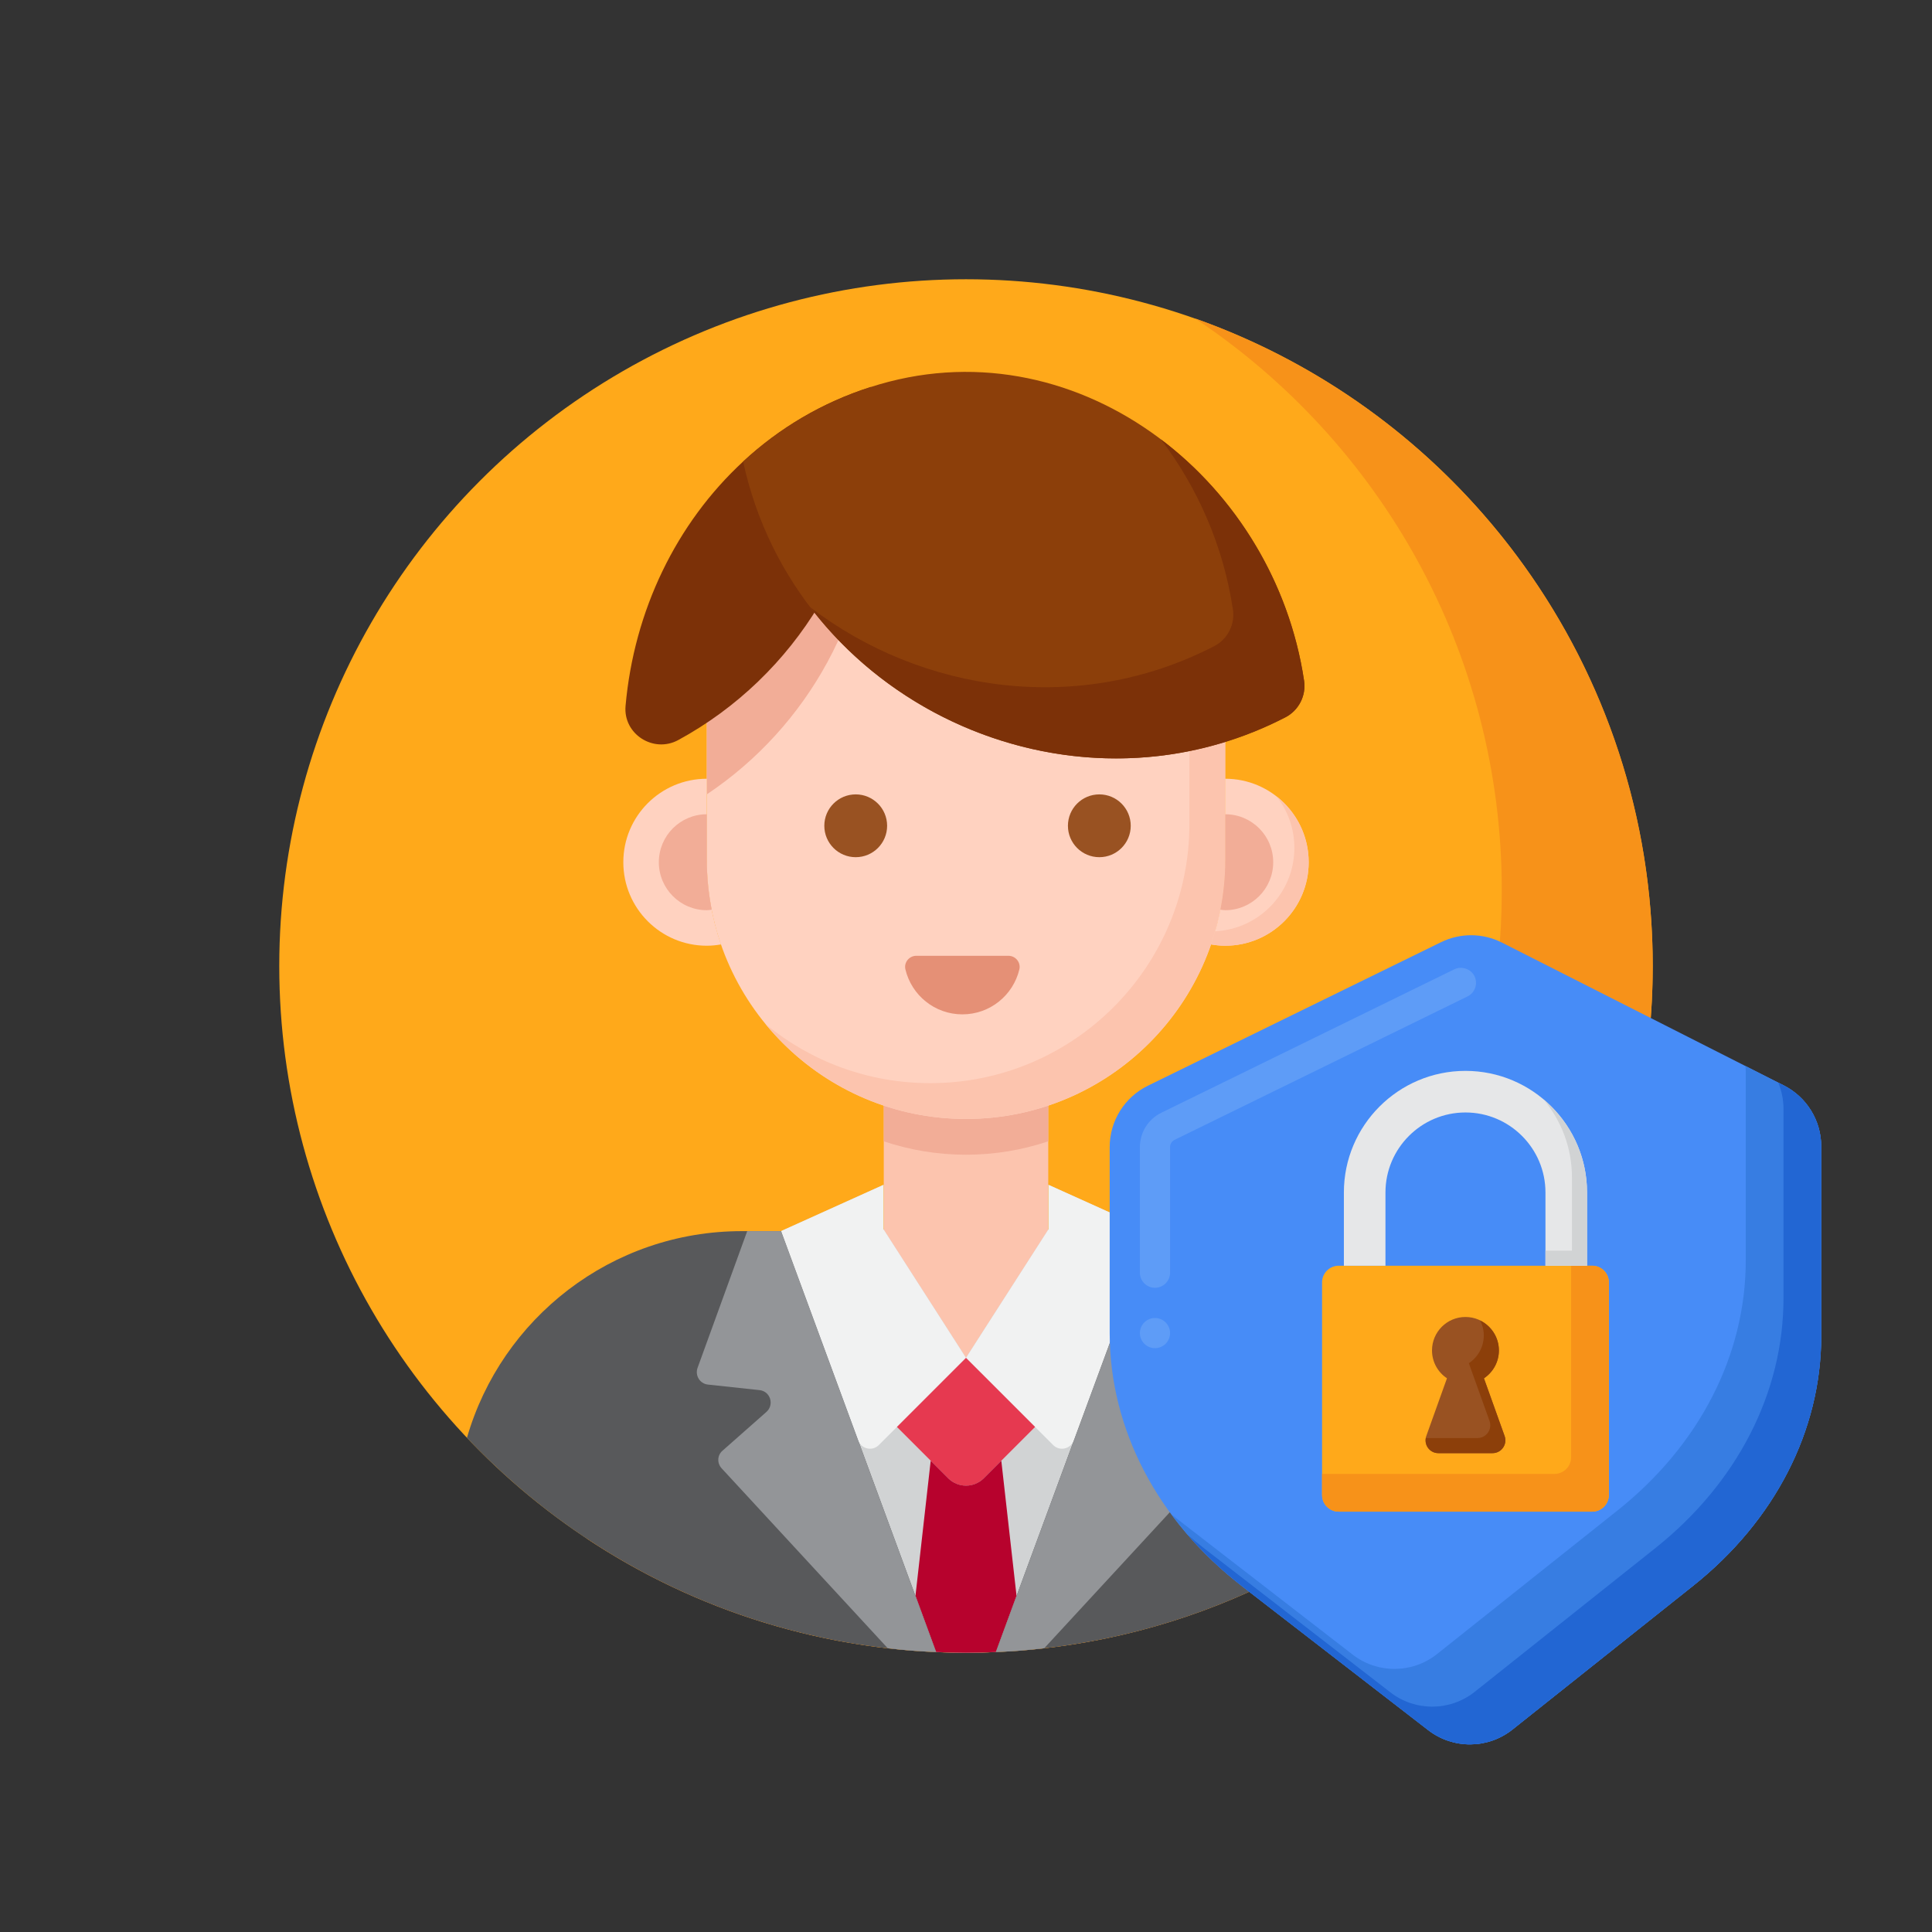 <svg id="Layer_1" height="512" viewBox="0 0 256 256" width="512" xmlns="http://www.w3.org/2000/svg"><rect x="0" y="0" width="256" height="256" fill="#333333" stroke="none"/><g><g><g><circle cx="128" cy="127.999" fill="#ffa91a" r="90.996"/></g><g><path d="m158.341 42.191c24.504 16.305 40.654 44.168 40.654 75.808 0 50.256-40.74 90.996-90.996 90.996-10.64 0-20.851-1.832-30.342-5.188 14.418 9.594 31.725 15.188 50.342 15.188 50.256 0 90.996-40.74 90.996-90.996.001-39.616-25.318-73.313-60.654-85.808z" fill="#f79219"/></g><g><g><g><g><path d="m194.127 190.517c-5.187 5.489-11.053 10.336-17.465 14.391-14.07 8.921-30.762 14.089-48.662 14.089-26.047 0-49.529-10.94-66.127-28.48 4.564-15.824 19.144-27.386 36.44-27.386h59.375c17.295 0 31.875 11.562 36.439 27.386z" fill="#58595b"/></g><g><path d="m176.662 204.908v-13.335c0-10.996-4.696-20.917-12.184-27.839 14.24 2.584 25.708 13.09 29.65 26.783-5.188 5.489-11.054 10.336-17.466 14.391z" fill="#414042"/></g></g><g><g><path d="m117.103 142.798v26.97c0 2.087.599 4.129 1.726 5.885 4.288 6.683 14.055 6.683 18.344 0 1.127-1.756 1.726-3.799 1.726-5.885v-26.97z" fill="#fcc4ae"/></g><g><g><path d="m117.103 151.231c3.425 1.146 7.086 1.775 10.897 1.775 3.811 0 7.473-.63 10.898-1.776v-8.433h-21.795z" fill="#f2ad97"/></g><g><path d="m128 148.265c-18.968 0-34.345-15.377-34.345-34.345v-17.828c0-18.968 15.377-34.345 34.345-34.345 18.968 0 34.345 15.377 34.345 34.345v17.828c-.001 18.968-15.377 34.345-34.345 34.345z" fill="#ffd2c0"/></g><g><path d="m93.655 96.092v9.166c13.383-8.934 21.945-24.177 21.892-40.89 0-.098-.001-.195-.002-.292-12.811 4.987-21.89 17.441-21.89 32.016z" fill="#f2ad97"/></g><g><path d="m149.798 69.553c4.876 5.93 7.805 13.522 7.805 21.798v17.828c0 18.968-15.377 34.345-34.345 34.345-8.277 0-15.869-2.929-21.798-7.805 6.299 7.66 15.848 12.546 26.54 12.546 18.968 0 34.345-15.377 34.345-34.345v-17.828c-.001-10.691-4.887-20.241-12.547-26.539z" fill="#fcc4ae"/></g><g><path d="m93.656 113.92v-10.733c-6.11 0-11.063 4.953-11.063 11.063s4.953 11.063 11.063 11.063c.644 0 1.271-.067 1.885-.172-1.216-3.518-1.885-7.29-1.885-11.221z" fill="#ffd2c0"/></g><g><path d="m162.344 103.187v10.733c0 3.931-.669 7.703-1.885 11.221.614.106 1.241.172 1.885.172 6.11 0 11.063-4.953 11.063-11.063s-4.953-11.063-11.063-11.063z" fill="#ffd2c0"/></g><g><path d="m169.161 105.537c1.472 1.879 2.349 4.245 2.349 6.817 0 5.922-4.653 10.756-10.502 11.049-.168.586-.352 1.166-.55 1.738.614.106 1.241.172 1.885.172 6.11 0 11.063-4.953 11.063-11.063.001-3.538-1.66-6.688-4.245-8.713z" fill="#fcc4ae"/></g><g><path d="m115.546 54.886c.058 18.236-10.141 34.723-25.669 43.173-3.285 1.787-7.317-.785-6.989-4.51 1.116-12.654 6.741-24.236 15.58-32.394 4.776-4.424 10.489-7.834 16.936-9.884.092 1.193.142 2.396.142 3.615z" fill="#7c3108"/></g><g><path d="m170.321 95.05c-28.79 14.863-64.986-2.102-71.852-33.895 4.749-4.399 10.425-7.796 16.827-9.849 26.766-8.689 53.44 11.681 57.504 38.905.294 1.966-.712 3.926-2.479 4.839z" fill="#8c3f0a"/></g><g><path d="m172.8 90.21c-1.949-13.058-9.1-24.538-18.968-31.992 4.886 6.437 8.285 14.173 9.537 22.561.294 1.968-.711 3.927-2.479 4.84-17.927 9.255-38.725 6.168-53.525-5.154 14.167 18.584 40.761 26.042 62.956 14.584 1.767-.912 2.773-2.872 2.479-4.839z" fill="#7c3108"/></g><g><g><circle cx="113.387" cy="109.421" fill="#995222" r="4.161"/></g><g><circle cx="145.667" cy="109.421" fill="#995222" r="4.161"/></g></g><g><g><path d="m93.656 113.92v-6.027c-3.511 0-6.357 2.846-6.357 6.357s2.846 6.357 6.357 6.357c.223 0 .435-.043.652-.066-.419-2.144-.652-4.354-.652-6.621z" fill="#f2ad97"/></g><g><path d="m162.35 113.92v-6.027c3.511 0 6.357 2.846 6.357 6.357s-2.846 6.357-6.357 6.357c-.223 0-.435-.043-.652-.066.419-2.144.652-4.354.652-6.621z" fill="#f2ad97"/></g></g></g></g><g><path d="m133.627 126.649c.945 0 1.66.882 1.442 1.801-.812 3.417-3.884 5.958-7.549 5.958s-6.737-2.541-7.549-5.958c-.219-.919.497-1.801 1.442-1.801z" fill="#e59076"/></g><g><g><g><path d="m152.519 163.131-20.559 55.772c-1.32.057-2.64.094-3.961.094s-2.641-.038-3.961-.094l-20.54-55.772 13.561-6.13v5.885l10.941 17.031 10.939-17.032v-5.885z" fill="#d1d3d4"/></g><g><path d="m103.497 163.124 10.234 27.761c.416 1.129 1.863 1.446 2.714.595l11.555-11.556-10.932-17.037v-5.889z" fill="#f1f2f2"/></g><g><path d="m152.512 163.124-10.243 27.761c-.416 1.129-1.863 1.446-2.714.595l-11.555-11.556 10.932-17.037v-5.889z" fill="#f1f2f2"/></g><g><path d="m137.152 189.075-6.819 6.819c-1.288 1.288-3.377 1.288-4.665 0l-6.819-6.819 9.151-9.151z" fill="#e63950"/></g><g><path d="m134.696 211.453-2.735 7.45c-1.32.057-2.64.094-3.961.094s-2.641-.038-3.961-.094l-2.735-7.45 2.018-17.899 2.339 2.339c1.301 1.283 3.376 1.283 4.678 0l2.339-2.339z" fill="#b7022d"/></g></g><g><path d="m124.039 218.903c-2.169-.075-4.3-.245-6.413-.509l-22.011-23.84c-.622-.679-.585-1.735.132-2.339l5.809-5.13c1.075-.962.509-2.735-.905-2.886l-6.847-.736c-1.056-.113-1.735-1.188-1.377-2.207l6.583-18.125h4.489z" fill="#939598"/></g><g><path d="m162.195 183.463-6.847.736c-1.415.151-1.98 1.924-.905 2.886l5.809 5.13c.717.604.755 1.66.132 2.339l-22.011 23.84c-2.112.264-4.244.434-6.413.509l20.559-55.772h4.489l6.564 18.125c.358 1.019-.321 2.094-1.377 2.207z" fill="#939598"/></g></g></g></g></g><g><g><path d="m224.337 210.137-23.925 19.036c-3.262 2.595-7.874 2.627-11.172.078l-24.645-19.054c-11.193-8.654-17.556-20.817-17.556-33.557v-24.653c0-3.456 1.968-6.61 5.071-8.129l38.835-19.014c2.551-1.249 5.539-1.228 8.072.056l37.345 18.928c3.042 1.542 4.959 4.663 4.959 8.074v25.128c.001 12.511-6.138 24.477-16.984 33.107z" fill="#478cf7"/></g><g><path d="m153.04 178.64c-1.1 0-2-.9-2-2s.9-2 2-2 2 .9 2 2-.9 2-2 2zm0-8c-1.1 0-2-.9-2-2v-16.65c.01-1.94 1.09-3.68 2.83-4.54l38.83-19.01c.98-.48 2.21-.05 2.68.91.48.99.07 2.19-.92 2.68l-38.83 19.01c-.34.16-.6.57-.59.94v16.65.01c0 1.1-.9 2-2 2z" fill="#5e9cf7"/></g><g><path d="m236.362 143.826-5.086-2.578c.016.217.046.432.046.651v25.128c0 12.513-6.139 24.48-16.984 33.109l-23.925 19.036c-3.262 2.595-7.874 2.627-11.172.078l-23.998-18.554c2.571 3.471 5.699 6.675 9.353 9.5l24.645 19.054c3.298 2.55 7.91 2.517 11.172-.078l23.925-19.036c10.846-8.63 16.984-20.596 16.984-33.109v-25.127c0-3.411-1.918-6.532-4.96-8.074z" fill="#377de2"/></g><g><path d="m236.362 143.826-.735-.373c.444 1.076.695 2.241.695 3.446v25.128c0 12.513-6.139 24.48-16.984 33.109l-23.925 19.036c-3.262 2.595-7.874 2.627-11.172.078l-24.645-19.054c-.756-.584-1.486-1.188-2.197-1.803 2.109 2.442 4.51 4.726 7.197 6.803l24.645 19.054c3.298 2.55 7.91 2.517 11.172-.078l23.925-19.036c10.846-8.63 16.984-20.596 16.984-33.109v-25.127c0-3.411-1.918-6.532-4.96-8.074z" fill="#2266d3"/></g></g><g><g><g><path d="m210.977 200.299h-33.592c-1.217 0-2.204-.987-2.204-2.204v-28.175c0-1.217.987-2.204 2.204-2.204h33.592c1.217 0 2.204.987 2.204 2.204v28.175c0 1.217-.987 2.204-2.204 2.204z" fill="#ffa91a"/></g><g><path d="m210.977 167.715h-2.796v25.379c0 1.217-.987 2.204-2.204 2.204h-30.797v2.796c0 1.217.987 2.204 2.204 2.204h33.592c1.217 0 2.204-.987 2.204-2.204v-28.175c.001-1.217-.986-2.204-2.203-2.204z" fill="#f79219"/></g><g><g><path d="m210.291 167.715h-5.51v-9.707c0-5.845-4.755-10.6-10.6-10.6s-10.6 4.755-10.6 10.6v9.707h-5.51v-9.707c0-8.884 7.227-16.111 16.111-16.111s16.111 7.227 16.111 16.111v9.707z" fill="#e6e7e8"/></g></g><g><g><path d="m204.52 145.669c2.35 2.801 3.771 6.405 3.771 10.339v9.707h-3.51v2h5.51v-9.707c0-4.95-2.247-9.381-5.771-12.339z" fill="#d1d3d4"/></g></g></g><g><path d="m199.37 190.281-2.74-7.65c1.194-.794 1.982-2.15 1.982-3.692 0-2.448-1.984-4.432-4.432-4.432s-4.432 1.984-4.432 4.432c0 1.541.788 2.898 1.982 3.692l-2.74 7.65c-.396 1.106.423 2.269 1.598 2.269h7.184c1.175 0 1.994-1.164 1.598-2.269z" fill="#995222"/></g><g><path d="m199.37 190.281-2.74-7.65c1.194-.794 1.982-2.151 1.982-3.692 0-1.741-1.013-3.233-2.474-3.958.294.593.474 1.251.474 1.958 0 1.541-.788 2.898-1.982 3.692l2.74 7.65c.396 1.106-.424 2.27-1.598 2.27h-6.843c-.188 1.017.579 2 1.658 2h7.184c1.176-.001 1.995-1.165 1.599-2.27z" fill="#8c3f0a"/></g></g></g></svg>